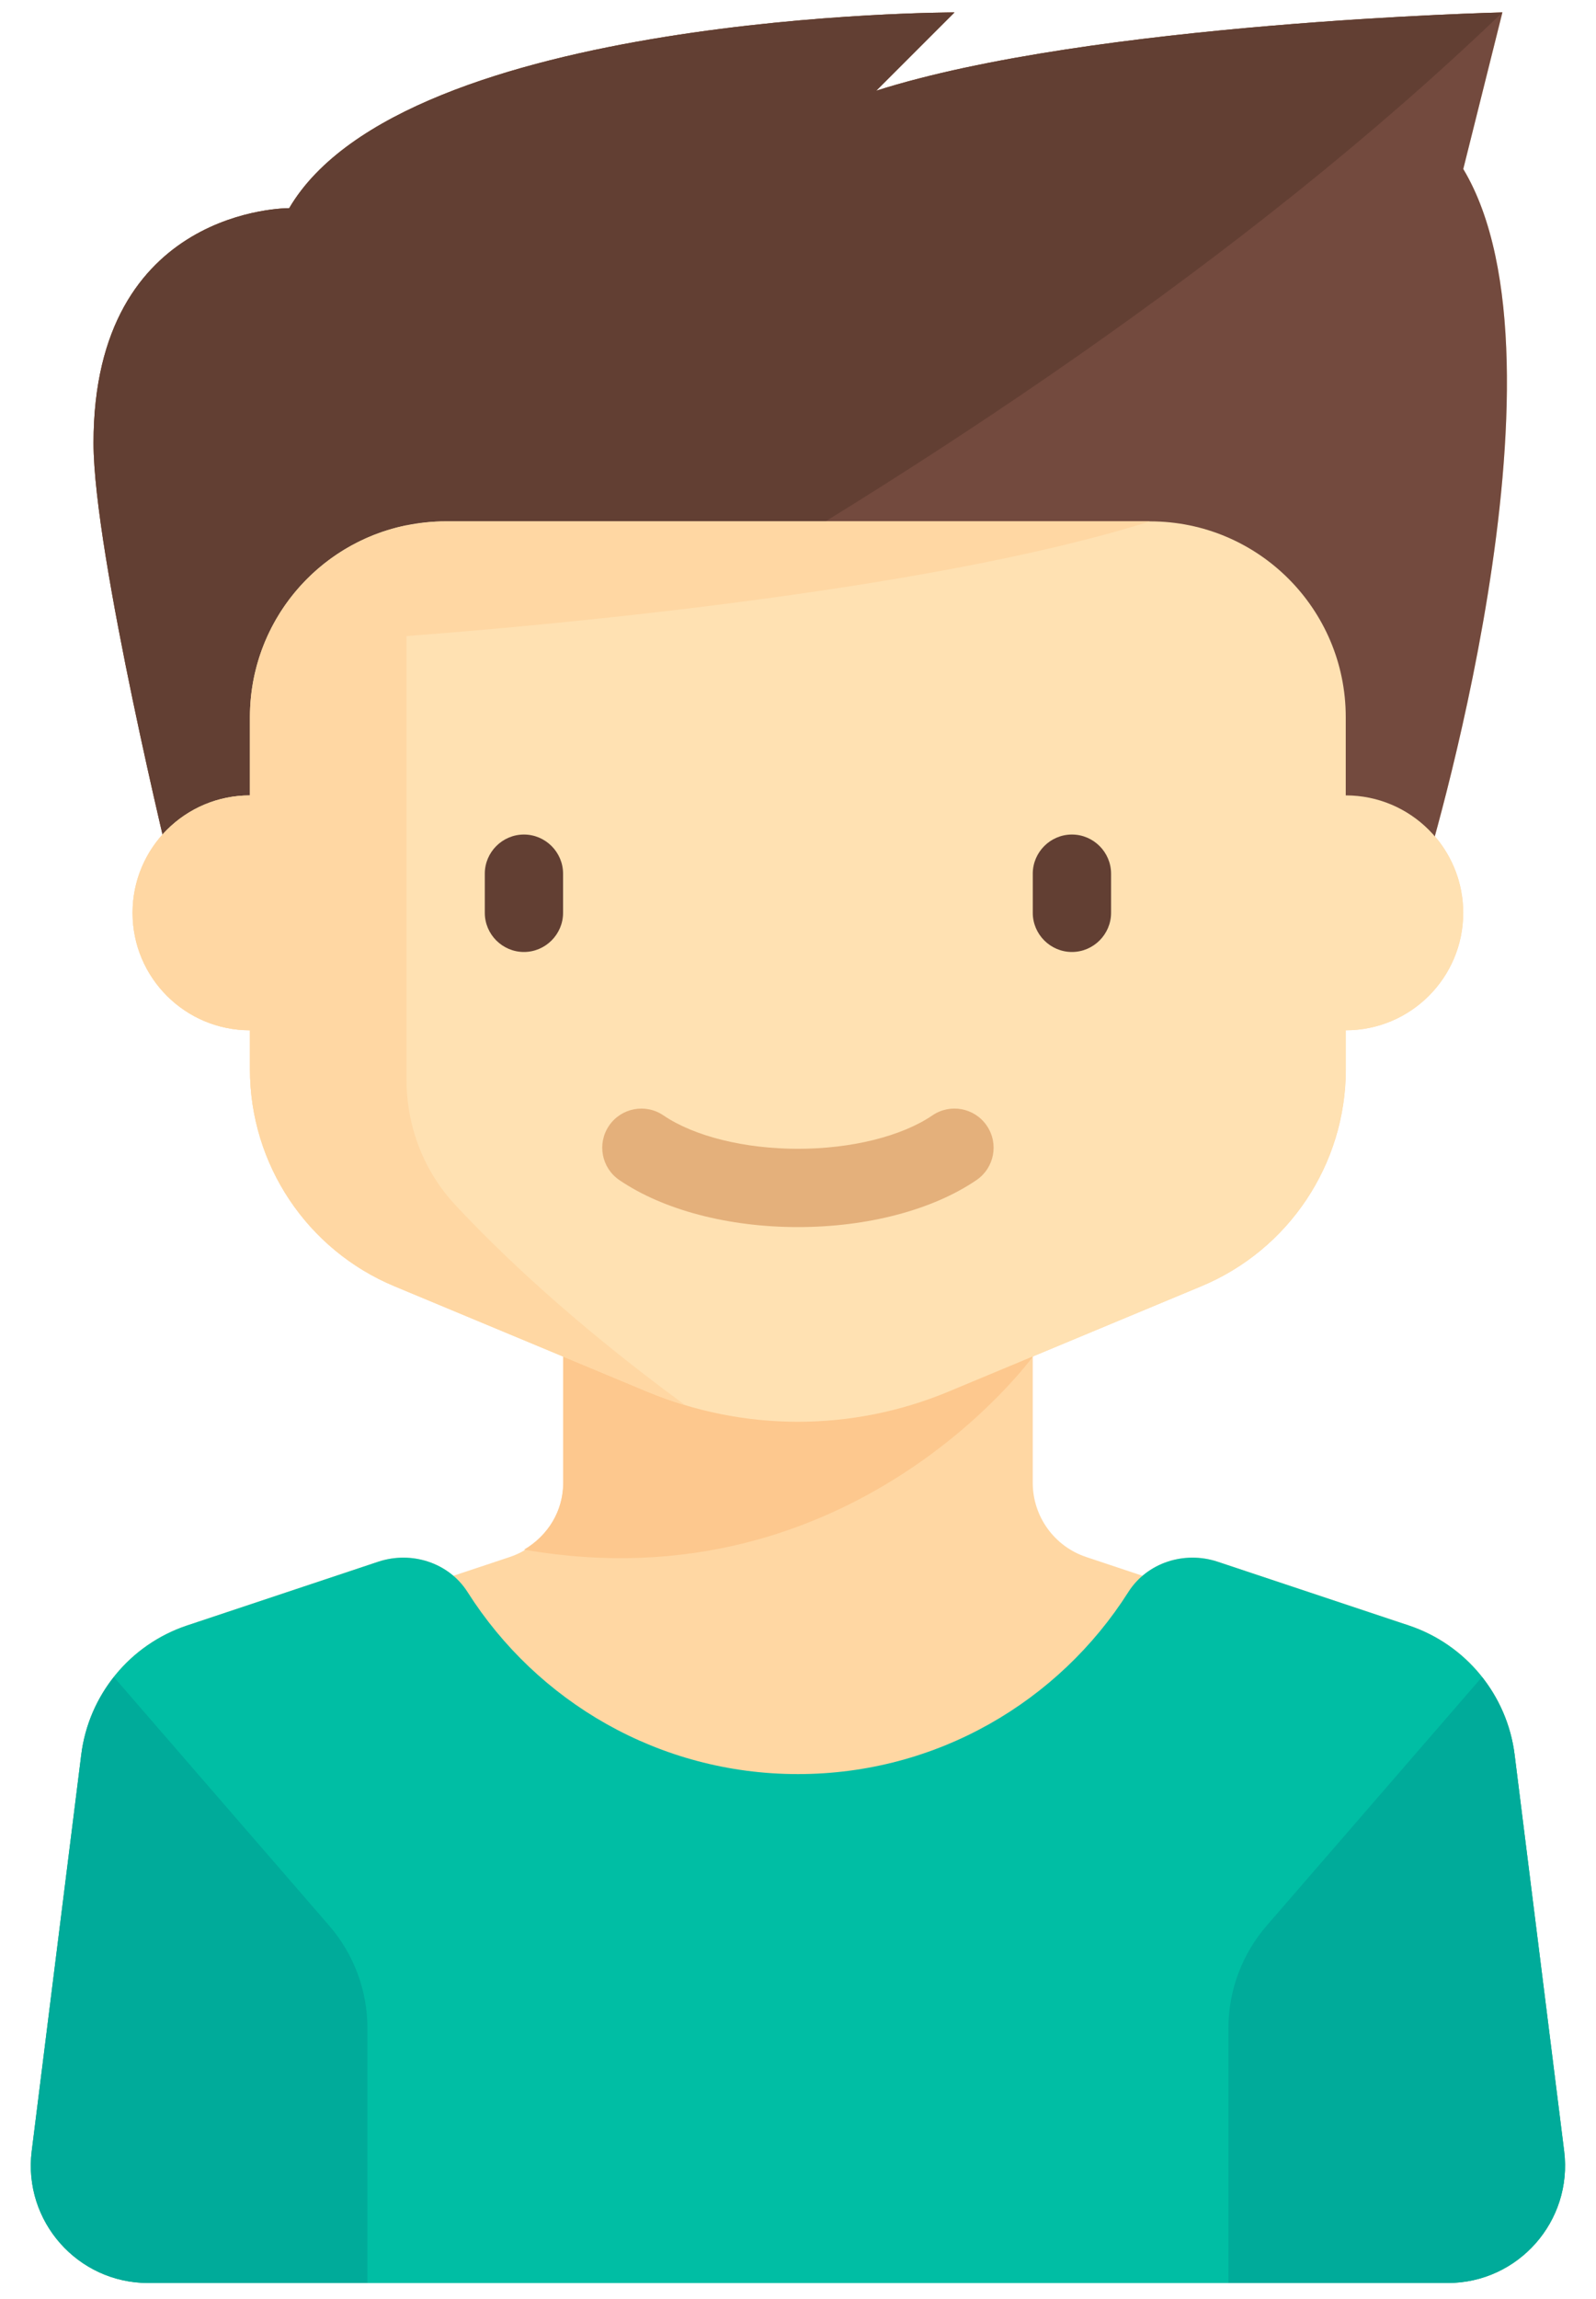 <svg width="50" height="72" viewBox="0 0 50 72" fill="none" xmlns="http://www.w3.org/2000/svg">
<path d="M49.002 67.365L47.45 54.95C47.216 53.076 45.926 51.503 44.135 50.905L38.151 48.911C37.329 48.636 36.427 48.811 35.794 49.351L34.031 48.763C33.03 48.43 32.354 47.493 32.354 46.437V42.483L37.636 40.282C40.377 39.14 42.163 36.462 42.163 33.492V32.266C44.194 32.266 45.841 30.619 45.841 28.588C45.841 27.672 45.505 26.834 44.951 26.19C45.991 22.402 48.917 10.419 45.841 5.293L47.067 0.389C47.067 0.389 34.193 0.695 27.45 2.841L29.902 0.389C29.902 0.389 12.661 0.389 9.06 6.518L9.059 6.519C9.059 6.519 2.929 6.468 2.929 13.875C2.929 16.586 4.441 23.356 5.09 26.138C4.509 26.788 4.155 27.647 4.155 28.588C4.155 30.619 5.802 32.266 7.833 32.266V33.492C7.833 36.462 9.619 39.14 12.36 40.282L17.642 42.483V46.437C17.642 47.493 16.966 48.43 15.965 48.764L14.202 49.351C13.569 48.811 12.667 48.637 11.845 48.911L5.861 50.906C4.069 51.503 2.78 53.076 2.546 54.95L0.994 67.365C0.719 69.561 2.431 71.5 4.643 71.5H4.678H45.318H45.352C47.565 71.5 49.277 69.561 49.002 67.365Z" fill="#FFD7A3"/>
<path d="M32.359 42.483L17.647 42.483V46.437C17.647 47.32 17.158 48.097 16.418 48.531C26.701 50.33 32.359 42.483 32.359 42.483Z" fill="#FDC88E"/>
<path d="M5.382 27.362C5.382 27.362 2.93 17.328 2.93 13.875C2.93 6.468 9.06 6.519 9.06 6.519L9.061 6.518C12.662 0.389 29.903 0.389 29.903 0.389L27.451 2.841C34.194 0.695 47.068 0.389 47.068 0.389L45.842 5.293C49.52 11.423 44.615 27.362 44.615 27.362H5.382Z" fill="#734A3E"/>
<path d="M29.903 0.389C29.903 0.389 12.662 0.389 9.061 6.518L9.06 6.519C9.06 6.519 2.93 6.468 2.93 13.875C2.93 17.328 5.382 27.362 5.382 27.362C5.382 27.362 30.873 15.97 47.068 0.389C47.068 0.389 34.194 0.695 27.451 2.841L29.903 0.389Z" fill="#623F33"/>
<path d="M42.16 24.91V22.458C42.16 19.072 39.415 16.328 36.03 16.328H13.961C10.575 16.328 7.83 19.072 7.83 22.458V24.91C5.799 24.91 4.152 26.557 4.152 28.588C4.152 30.62 5.799 32.266 7.83 32.266V33.492C7.83 36.462 9.616 39.141 12.357 40.283L20.279 43.584C21.774 44.206 23.376 44.527 24.995 44.527C26.614 44.527 28.216 44.206 29.711 43.584L37.633 40.283C40.374 39.141 42.16 36.462 42.16 33.492V32.266C44.191 32.266 45.838 30.62 45.838 28.588C45.838 26.557 44.191 24.91 42.16 24.91Z" fill="#FFE1B2"/>
<path d="M16.414 29.814C15.739 29.814 15.188 29.262 15.188 28.588V27.362C15.188 26.688 15.739 26.136 16.414 26.136C17.088 26.136 17.64 26.688 17.64 27.362V28.588C17.64 29.262 17.088 29.814 16.414 29.814Z" fill="#623F33"/>
<path d="M33.581 29.814C32.907 29.814 32.355 29.262 32.355 28.588V27.362C32.355 26.688 32.907 26.136 33.581 26.136C34.256 26.136 34.808 26.688 34.808 27.362V28.588C34.808 29.262 34.256 29.814 33.581 29.814Z" fill="#623F33"/>
<path d="M24.998 38.43C22.818 38.43 20.779 37.894 19.404 36.958C18.844 36.578 18.698 35.815 19.08 35.255C19.46 34.696 20.223 34.55 20.783 34.931C21.747 35.587 23.323 35.978 24.998 35.978C26.673 35.978 28.248 35.587 29.212 34.931C29.773 34.549 30.535 34.695 30.915 35.255C31.297 35.815 31.151 36.578 30.591 36.958C29.216 37.894 27.177 38.43 24.998 38.43Z" fill="#E4B07B"/>
<path d="M49.002 67.365L47.45 54.95C47.216 53.076 45.926 51.503 44.135 50.905L38.151 48.911C37.108 48.563 35.936 48.934 35.347 49.862C33.174 53.286 29.354 55.561 24.998 55.561C20.642 55.561 16.822 53.286 14.649 49.862C14.06 48.934 12.887 48.563 11.845 48.911L5.861 50.905C4.069 51.503 2.78 53.076 2.546 54.95L0.994 67.365C0.719 69.561 2.431 71.5 4.644 71.5H45.352C47.565 71.5 49.277 69.561 49.002 67.365Z" fill="#00BEA4"/>
<path d="M3.568 52.522C3.023 53.211 2.659 54.043 2.546 54.95L0.994 67.365C0.719 69.561 2.431 71.499 4.644 71.499H11.511V63.52C11.511 62.34 11.086 61.2 10.314 60.309L3.568 52.522Z" fill="#00AB9A"/>
<path d="M46.428 52.522C46.972 53.211 47.337 54.043 47.45 54.95L49.002 67.365C49.276 69.561 47.565 71.499 45.352 71.499H38.484V63.52C38.484 62.34 38.91 61.2 39.682 60.309L46.428 52.522Z" fill="#00AB9A"/>
<path d="M14.267 37.741C13.273 36.676 12.735 35.27 12.735 33.814V19.92C16.637 19.627 28.941 18.563 36.03 16.328H13.961C13.539 16.328 13.13 16.377 12.735 16.463V16.451C9.937 17.019 7.83 19.492 7.83 22.458V24.91C5.799 24.91 4.152 26.557 4.152 28.588C4.152 30.62 5.799 32.266 7.83 32.266V33.492C7.83 36.462 9.616 39.141 12.357 40.283L20.279 43.584C20.667 43.745 21.063 43.884 21.463 44.005C17.962 41.444 15.632 39.205 14.267 37.741Z" fill="#FFD7A3"/>
</svg>
